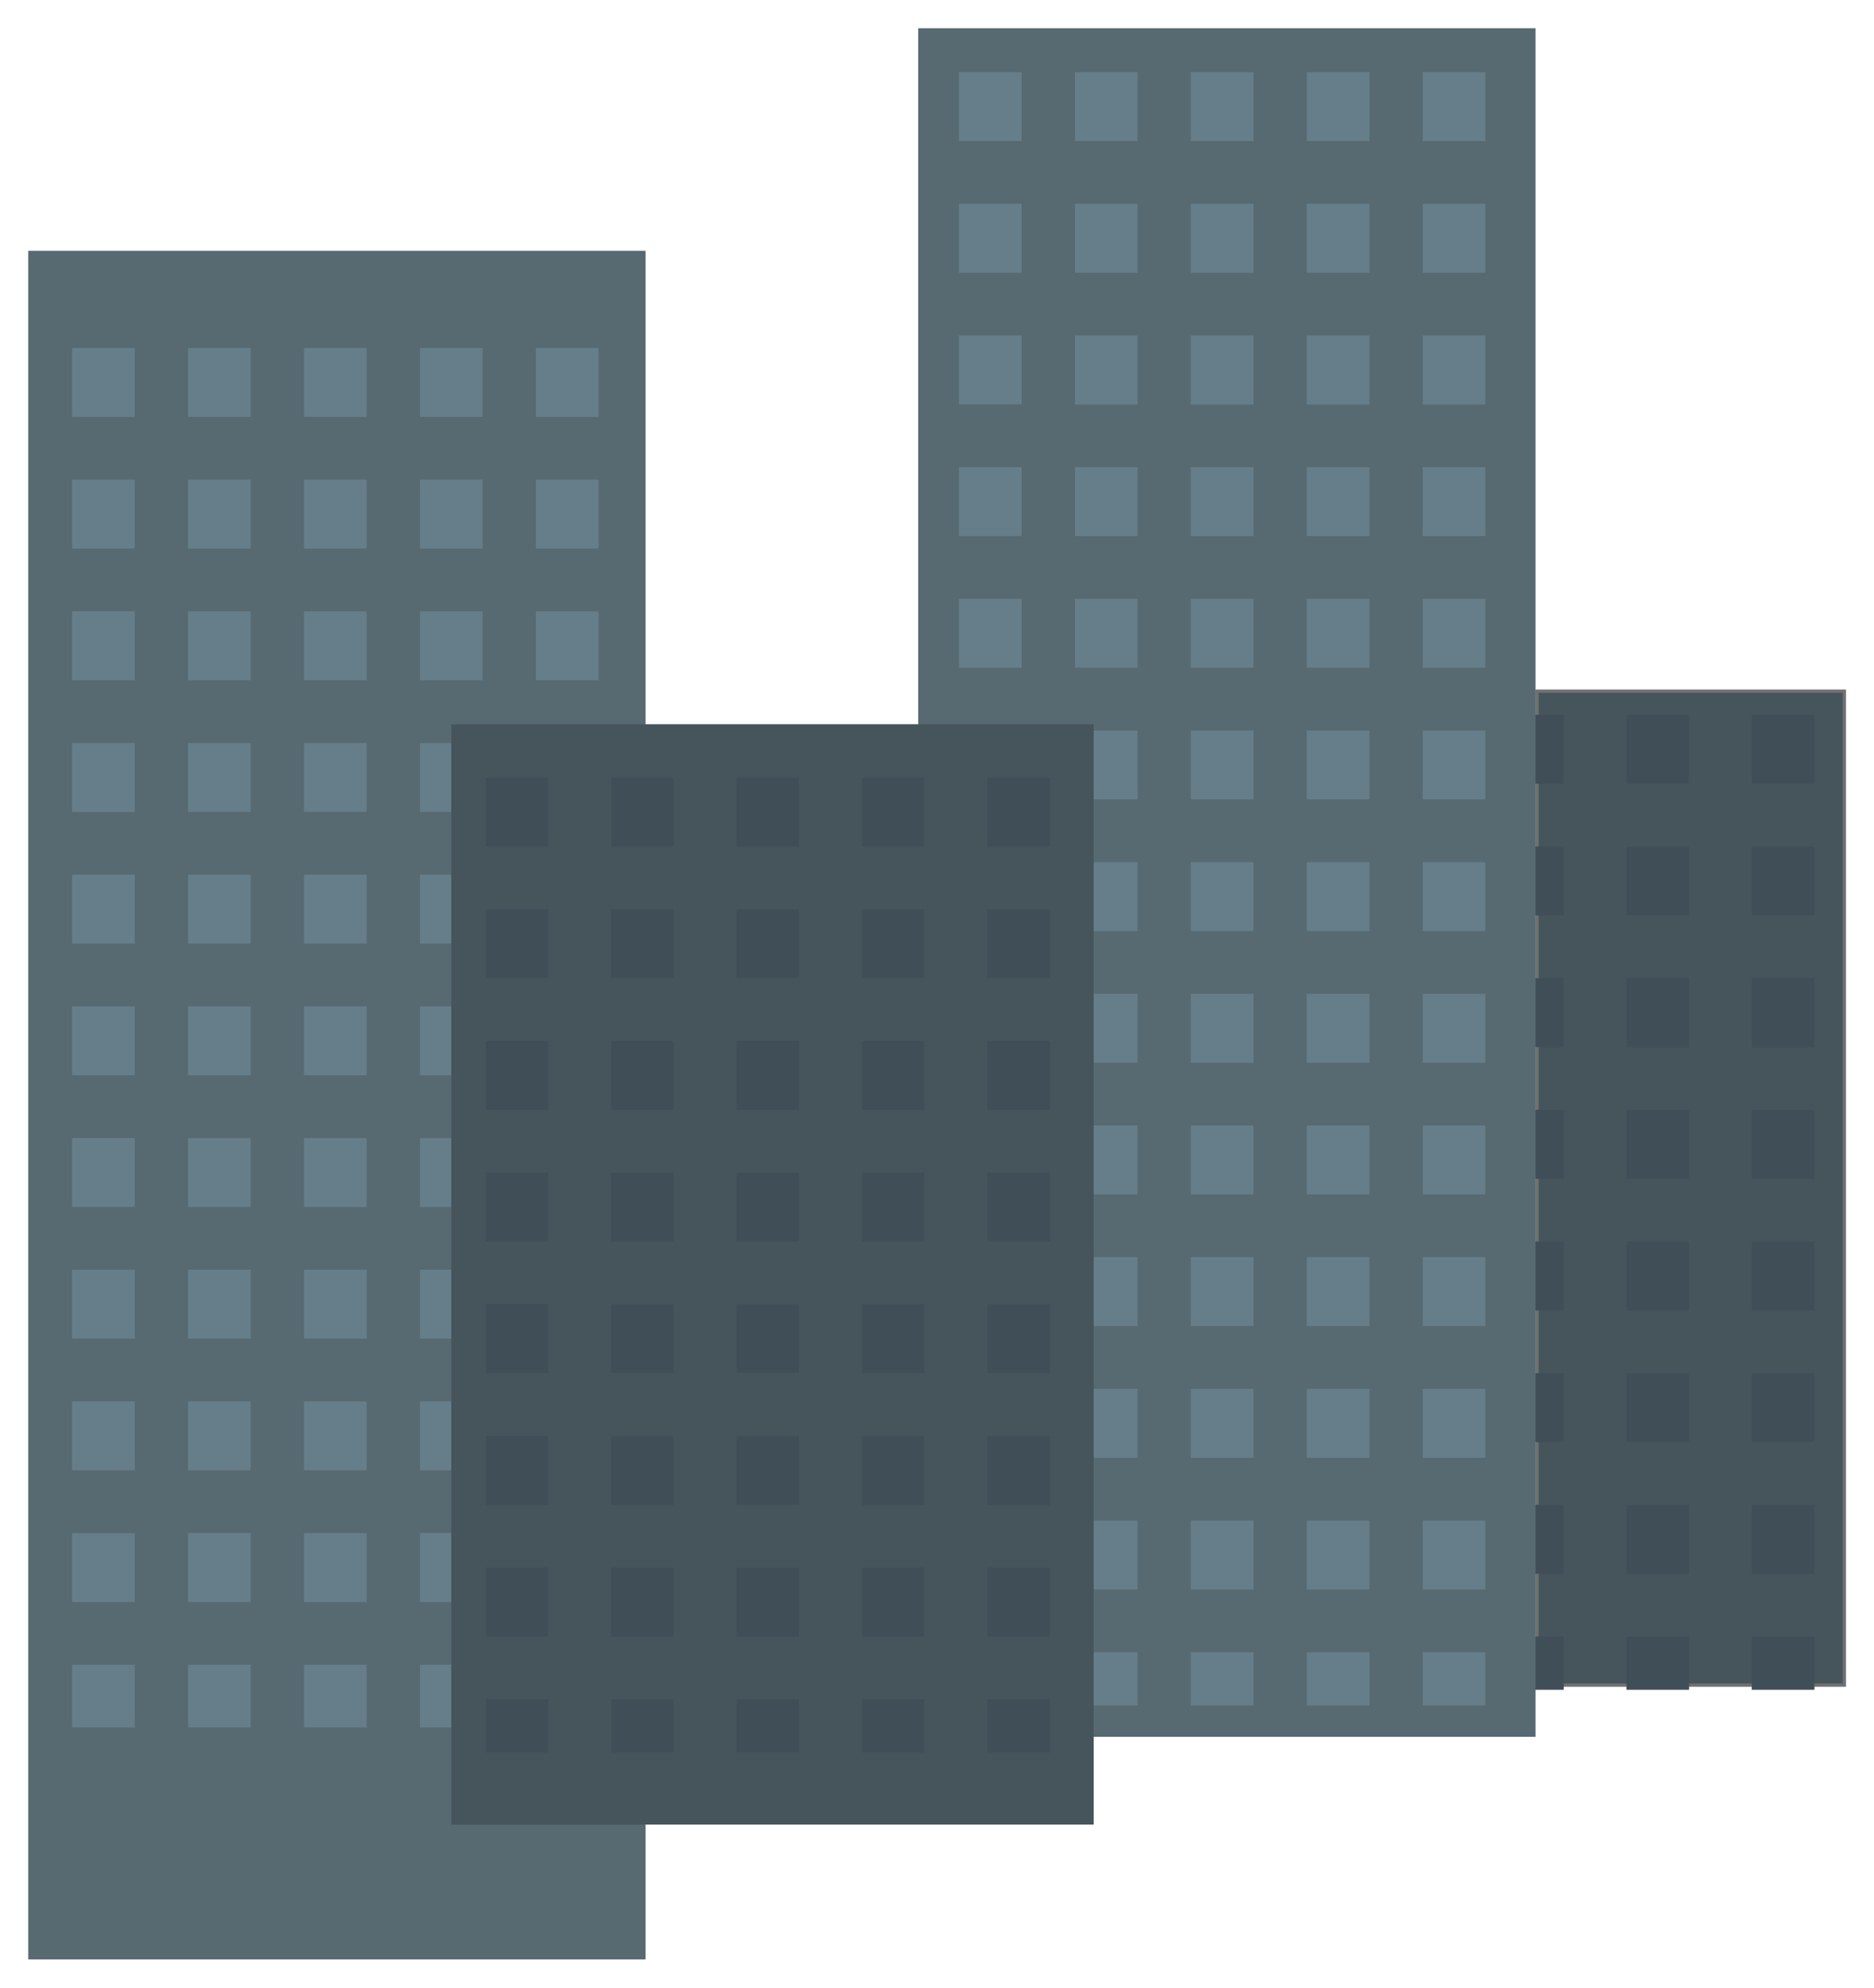 <svg xmlns="http://www.w3.org/2000/svg" xmlns:xlink="http://www.w3.org/1999/xlink" width="598" height="634" viewBox="0 0 598 634"><defs><filter id="a" x="481" y="211" width="117" height="336" filterUnits="userSpaceOnUse"><feOffset dy="3" input="SourceAlpha"/><feGaussianBlur stdDeviation="3" result="b"/><feFlood flood-opacity="0.161"/><feComposite operator="in" in2="b"/><feComposite in="SourceGraphic"/></filter><clipPath id="c"><rect width="183" height="311" fill="none"/></clipPath><filter id="d" x="0" y="71" width="215" height="563" filterUnits="userSpaceOnUse"><feOffset dy="3" input="SourceAlpha"/><feGaussianBlur stdDeviation="3" result="e"/><feFlood flood-opacity="0.161"/><feComposite operator="in" in2="e"/><feComposite in="SourceGraphic"/></filter><clipPath id="f"><rect width="171" height="440" fill="none"/></clipPath><filter id="g" x="284" y="0" width="215" height="563" filterUnits="userSpaceOnUse"><feOffset dy="3" input="SourceAlpha"/><feGaussianBlur stdDeviation="3" result="h"/><feFlood flood-opacity="0.161"/><feComposite operator="in" in2="h"/><feComposite in="SourceGraphic"/></filter><clipPath id="i"><rect width="171" height="521" fill="none"/></clipPath><filter id="j" x="135" y="222" width="223" height="369" filterUnits="userSpaceOnUse"><feOffset dy="3" input="SourceAlpha"/><feGaussianBlur stdDeviation="3" result="k"/><feFlood flood-opacity="0.161"/><feComposite operator="in" in2="k"/><feComposite in="SourceGraphic"/></filter></defs><g transform="translate(-1333 -208)"><g transform="matrix(1, 0, 0, 1, 1333, 208)" filter="url(#a)"><g transform="translate(490 217)" fill="#46555c" stroke="#707070" stroke-width="1"><rect width="99" height="318" stroke="none"/><rect x="0.5" y="0.5" width="98" height="317" fill="none"/></g></g><g transform="translate(1732 436)" clip-path="url(#c)"><g transform="translate(-1356 -319)"><rect width="20" height="22" transform="translate(1356 319)" fill="#404f57"/></g><g transform="translate(-1316 -319)"><rect width="20" height="22" transform="translate(1356 319)" fill="#404f57"/></g><g transform="translate(-1276 -319)"><rect width="20" height="22" transform="translate(1356 319)" fill="#404f57"/></g><g transform="translate(-1236 -319)"><rect width="20" height="22" transform="translate(1356 319)" fill="#404f57"/></g><g transform="translate(-1196 -319)"><rect width="20" height="22" transform="translate(1356 319)" fill="#404f57"/></g><g transform="translate(-1356 -277)"><rect width="20" height="22" transform="translate(1356 319)" fill="#404f57"/></g><g transform="translate(-1316 -277)"><rect width="20" height="22" transform="translate(1356 319)" fill="#404f57"/></g><g transform="translate(-1276 -277)"><rect width="20" height="22" transform="translate(1356 319)" fill="#404f57"/></g><g transform="translate(-1236 -277)"><rect width="20" height="22" transform="translate(1356 319)" fill="#404f57"/></g><g transform="translate(-1196 -277)"><rect width="20" height="22" transform="translate(1356 319)" fill="#404f57"/></g><g transform="translate(-1356 -235)"><rect width="20" height="22" transform="translate(1356 319)" fill="#404f57"/></g><g transform="translate(-1316 -235)"><rect width="20" height="22" transform="translate(1356 319)" fill="#404f57"/></g><g transform="translate(-1276 -235)"><rect width="20" height="22" transform="translate(1356 319)" fill="#404f57"/></g><g transform="translate(-1236 -235)"><rect width="20" height="22" transform="translate(1356 319)" fill="#404f57"/></g><g transform="translate(-1196 -235)"><rect width="20" height="22" transform="translate(1356 319)" fill="#404f57"/></g><g transform="translate(-1356 -193)"><rect width="20" height="22" transform="translate(1356 319)" fill="#404f57"/></g><g transform="translate(-1316 -193)"><rect width="20" height="22" transform="translate(1356 319)" fill="#404f57"/></g><g transform="translate(-1276 -193)"><rect width="20" height="22" transform="translate(1356 319)" fill="#404f57"/></g><g transform="translate(-1236 -193)"><rect width="20" height="22" transform="translate(1356 319)" fill="#404f57"/></g><g transform="translate(-1196 -193)"><rect width="20" height="22" transform="translate(1356 319)" fill="#404f57"/></g><g transform="translate(-1356 -151)"><rect width="20" height="22" transform="translate(1356 319)" fill="#404f57"/></g><g transform="translate(-1316 -151)"><rect width="20" height="22" transform="translate(1356 319)" fill="#404f57"/></g><g transform="translate(-1276 -151)"><rect width="20" height="22" transform="translate(1356 319)" fill="#404f57"/></g><g transform="translate(-1236 -151)"><rect width="20" height="22" transform="translate(1356 319)" fill="#404f57"/></g><g transform="translate(-1196 -151)"><rect width="20" height="22" transform="translate(1356 319)" fill="#404f57"/></g><g transform="translate(-1356 -109)"><rect width="20" height="22" transform="translate(1356 319)" fill="#404f57"/></g><g transform="translate(-1316 -109)"><rect width="20" height="22" transform="translate(1356 319)" fill="#404f57"/></g><g transform="translate(-1276 -109)"><rect width="20" height="22" transform="translate(1356 319)" fill="#404f57"/></g><g transform="translate(-1236 -109)"><rect width="20" height="22" transform="translate(1356 319)" fill="#404f57"/></g><g transform="translate(-1196 -109)"><rect width="20" height="22" transform="translate(1356 319)" fill="#404f57"/></g><g transform="translate(-1356 -67)"><rect width="20" height="22" transform="translate(1356 319)" fill="#404f57"/></g><g transform="translate(-1316 -67)"><rect width="20" height="22" transform="translate(1356 319)" fill="#404f57"/></g><g transform="translate(-1276 -67)"><rect width="20" height="22" transform="translate(1356 319)" fill="#404f57"/></g><g transform="translate(-1236 -67)"><rect width="20" height="22" transform="translate(1356 319)" fill="#404f57"/></g><g transform="translate(-1196 -67)"><rect width="20" height="22" transform="translate(1356 319)" fill="#404f57"/></g><g transform="translate(-1356 -25)"><rect width="20" height="22" transform="translate(1356 319)" fill="#404f57"/></g><g transform="translate(-1316 -25)"><rect width="20" height="22" transform="translate(1356 319)" fill="#404f57"/></g><g transform="translate(-1276 -25)"><rect width="20" height="22" transform="translate(1356 319)" fill="#404f57"/></g><g transform="translate(-1236 -25)"><rect width="20" height="22" transform="translate(1356 319)" fill="#404f57"/></g><g transform="translate(-1196 -25)"><rect width="20" height="22" transform="translate(1356 319)" fill="#404f57"/></g></g><g transform="matrix(1, 0, 0, 1, 1333, 208)" filter="url(#d)"><rect width="197" height="545" transform="translate(9 77)" fill="#576971"/></g><g transform="translate(1356 319)" clip-path="url(#f)"><g transform="translate(-1356 -319)"><rect width="20" height="22" transform="translate(1356 319)" fill="#667e89"/></g><g transform="translate(-1319 -319)"><rect width="20" height="22" transform="translate(1356 319)" fill="#667e89"/></g><g transform="translate(-1282 -319)"><rect width="20" height="22" transform="translate(1356 319)" fill="#667e89"/></g><g transform="translate(-1245 -319)"><rect width="20" height="22" transform="translate(1356 319)" fill="#667e89"/></g><g transform="translate(-1208 -319)"><rect width="20" height="22" transform="translate(1356 319)" fill="#667e89"/></g><g transform="translate(-1356 -277)"><rect width="20" height="22" transform="translate(1356 319)" fill="#667e89"/></g><g transform="translate(-1319 -277)"><rect width="20" height="22" transform="translate(1356 319)" fill="#667e89"/></g><g transform="translate(-1282 -277)"><rect width="20" height="22" transform="translate(1356 319)" fill="#667e89"/></g><g transform="translate(-1245 -277)"><rect width="20" height="22" transform="translate(1356 319)" fill="#667e89"/></g><g transform="translate(-1208 -277)"><rect width="20" height="22" transform="translate(1356 319)" fill="#667e89"/></g><g transform="translate(-1356 -235)"><rect width="20" height="22" transform="translate(1356 319)" fill="#667e89"/></g><g transform="translate(-1319 -235)"><rect width="20" height="22" transform="translate(1356 319)" fill="#667e89"/></g><g transform="translate(-1282 -235)"><rect width="20" height="22" transform="translate(1356 319)" fill="#667e89"/></g><g transform="translate(-1245 -235)"><rect width="20" height="22" transform="translate(1356 319)" fill="#667e89"/></g><g transform="translate(-1208 -235)"><rect width="20" height="22" transform="translate(1356 319)" fill="#667e89"/></g><g transform="translate(-1356 -193)"><rect width="20" height="22" transform="translate(1356 319)" fill="#667e89"/></g><g transform="translate(-1319 -193)"><rect width="20" height="22" transform="translate(1356 319)" fill="#667e89"/></g><g transform="translate(-1282 -193)"><rect width="20" height="22" transform="translate(1356 319)" fill="#667e89"/></g><g transform="translate(-1245 -193)"><rect width="20" height="22" transform="translate(1356 319)" fill="#667e89"/></g><g transform="translate(-1208 -193)"><rect width="20" height="22" transform="translate(1356 319)" fill="#667e89"/></g><g transform="translate(-1356 -151)"><rect width="20" height="22" transform="translate(1356 319)" fill="#667e89"/></g><g transform="translate(-1319 -151)"><rect width="20" height="22" transform="translate(1356 319)" fill="#667e89"/></g><g transform="translate(-1282 -151)"><rect width="20" height="22" transform="translate(1356 319)" fill="#667e89"/></g><g transform="translate(-1245 -151)"><rect width="20" height="22" transform="translate(1356 319)" fill="#667e89"/></g><g transform="translate(-1208 -151)"><rect width="20" height="22" transform="translate(1356 319)" fill="#667e89"/></g><g transform="translate(-1356 -109)"><rect width="20" height="22" transform="translate(1356 319)" fill="#667e89"/></g><g transform="translate(-1319 -109)"><rect width="20" height="22" transform="translate(1356 319)" fill="#667e89"/></g><g transform="translate(-1282 -109)"><rect width="20" height="22" transform="translate(1356 319)" fill="#667e89"/></g><g transform="translate(-1245 -109)"><rect width="20" height="22" transform="translate(1356 319)" fill="#667e89"/></g><g transform="translate(-1208 -109)"><rect width="20" height="22" transform="translate(1356 319)" fill="#667e89"/></g><g transform="translate(-1356 -67)"><rect width="20" height="22" transform="translate(1356 319)" fill="#667e89"/></g><g transform="translate(-1319 -67)"><rect width="20" height="22" transform="translate(1356 319)" fill="#667e89"/></g><g transform="translate(-1282 -67)"><rect width="20" height="22" transform="translate(1356 319)" fill="#667e89"/></g><g transform="translate(-1245 -67)"><rect width="20" height="22" transform="translate(1356 319)" fill="#667e89"/></g><g transform="translate(-1208 -67)"><rect width="20" height="22" transform="translate(1356 319)" fill="#667e89"/></g><g transform="translate(-1356 -25)"><rect width="20" height="22" transform="translate(1356 319)" fill="#667e89"/></g><g transform="translate(-1319 -25)"><rect width="20" height="22" transform="translate(1356 319)" fill="#667e89"/></g><g transform="translate(-1282 -25)"><rect width="20" height="22" transform="translate(1356 319)" fill="#667e89"/></g><g transform="translate(-1245 -25)"><rect width="20" height="22" transform="translate(1356 319)" fill="#667e89"/></g><g transform="translate(-1208 -25)"><rect width="20" height="22" transform="translate(1356 319)" fill="#667e89"/></g><g transform="translate(-1356 17)"><rect width="20" height="22" transform="translate(1356 319)" fill="#667e89"/></g><g transform="translate(-1319 17)"><rect width="20" height="22" transform="translate(1356 319)" fill="#667e89"/></g><g transform="translate(-1282 17)"><rect width="20" height="22" transform="translate(1356 319)" fill="#667e89"/></g><g transform="translate(-1245 17)"><rect width="20" height="22" transform="translate(1356 319)" fill="#667e89"/></g><g transform="translate(-1208 17)"><rect width="20" height="22" transform="translate(1356 319)" fill="#667e89"/></g><g transform="translate(-1356 59)"><rect width="20" height="22" transform="translate(1356 319)" fill="#667e89"/></g><g transform="translate(-1319 59)"><rect width="20" height="22" transform="translate(1356 319)" fill="#667e89"/></g><g transform="translate(-1282 59)"><rect width="20" height="22" transform="translate(1356 319)" fill="#667e89"/></g><g transform="translate(-1245 59)"><rect width="20" height="22" transform="translate(1356 319)" fill="#667e89"/></g><g transform="translate(-1208 59)"><rect width="20" height="22" transform="translate(1356 319)" fill="#667e89"/></g><g transform="translate(-1356 101)"><rect width="20" height="22" transform="translate(1356 319)" fill="#667e89"/></g><g transform="translate(-1319 101)"><rect width="20" height="22" transform="translate(1356 319)" fill="#667e89"/></g><g transform="translate(-1282 101)"><rect width="20" height="22" transform="translate(1356 319)" fill="#667e89"/></g><g transform="translate(-1245 101)"><rect width="20" height="22" transform="translate(1356 319)" fill="#667e89"/></g><g transform="translate(-1208 101)"><rect width="20" height="22" transform="translate(1356 319)" fill="#667e89"/></g></g><g transform="matrix(1, 0, 0, 1, 1333, 208)" filter="url(#g)"><rect width="197" height="545" transform="translate(293 6)" fill="#576971"/></g><g transform="translate(1639 231)" clip-path="url(#i)"><g transform="translate(-1356 -319)"><rect width="20" height="22" transform="translate(1356 319)" fill="#667e89"/></g><g transform="translate(-1319 -319)"><rect width="20" height="22" transform="translate(1356 319)" fill="#667e89"/></g><g transform="translate(-1282 -319)"><rect width="20" height="22" transform="translate(1356 319)" fill="#667e89"/></g><g transform="translate(-1245 -319)"><rect width="20" height="22" transform="translate(1356 319)" fill="#667e89"/></g><g transform="translate(-1208 -319)"><rect width="20" height="22" transform="translate(1356 319)" fill="#667e89"/></g><g transform="translate(-1356 -277)"><rect width="20" height="22" transform="translate(1356 319)" fill="#667e89"/></g><g transform="translate(-1319 -277)"><rect width="20" height="22" transform="translate(1356 319)" fill="#667e89"/></g><g transform="translate(-1282 -277)"><rect width="20" height="22" transform="translate(1356 319)" fill="#667e89"/></g><g transform="translate(-1245 -277)"><rect width="20" height="22" transform="translate(1356 319)" fill="#667e89"/></g><g transform="translate(-1208 -277)"><rect width="20" height="22" transform="translate(1356 319)" fill="#667e89"/></g><g transform="translate(-1356 -235)"><rect width="20" height="22" transform="translate(1356 319)" fill="#667e89"/></g><g transform="translate(-1319 -235)"><rect width="20" height="22" transform="translate(1356 319)" fill="#667e89"/></g><g transform="translate(-1282 -235)"><rect width="20" height="22" transform="translate(1356 319)" fill="#667e89"/></g><g transform="translate(-1245 -235)"><rect width="20" height="22" transform="translate(1356 319)" fill="#667e89"/></g><g transform="translate(-1208 -235)"><rect width="20" height="22" transform="translate(1356 319)" fill="#667e89"/></g><g transform="translate(-1356 -193)"><rect width="20" height="22" transform="translate(1356 319)" fill="#667e89"/></g><g transform="translate(-1319 -193)"><rect width="20" height="22" transform="translate(1356 319)" fill="#667e89"/></g><g transform="translate(-1282 -193)"><rect width="20" height="22" transform="translate(1356 319)" fill="#667e89"/></g><g transform="translate(-1245 -193)"><rect width="20" height="22" transform="translate(1356 319)" fill="#667e89"/></g><g transform="translate(-1208 -193)"><rect width="20" height="22" transform="translate(1356 319)" fill="#667e89"/></g><g transform="translate(-1356 -151)"><rect width="20" height="22" transform="translate(1356 319)" fill="#667e89"/></g><g transform="translate(-1319 -151)"><rect width="20" height="22" transform="translate(1356 319)" fill="#667e89"/></g><g transform="translate(-1282 -151)"><rect width="20" height="22" transform="translate(1356 319)" fill="#667e89"/></g><g transform="translate(-1245 -151)"><rect width="20" height="22" transform="translate(1356 319)" fill="#667e89"/></g><g transform="translate(-1208 -151)"><rect width="20" height="22" transform="translate(1356 319)" fill="#667e89"/></g><g transform="translate(-1356 -109)"><rect width="20" height="22" transform="translate(1356 319)" fill="#667e89"/></g><g transform="translate(-1319 -109)"><rect width="20" height="22" transform="translate(1356 319)" fill="#667e89"/></g><g transform="translate(-1282 -109)"><rect width="20" height="22" transform="translate(1356 319)" fill="#667e89"/></g><g transform="translate(-1245 -109)"><rect width="20" height="22" transform="translate(1356 319)" fill="#667e89"/></g><g transform="translate(-1208 -109)"><rect width="20" height="22" transform="translate(1356 319)" fill="#667e89"/></g><g transform="translate(-1356 -67)"><rect width="20" height="22" transform="translate(1356 319)" fill="#667e89"/></g><g transform="translate(-1319 -67)"><rect width="20" height="22" transform="translate(1356 319)" fill="#667e89"/></g><g transform="translate(-1282 -67)"><rect width="20" height="22" transform="translate(1356 319)" fill="#667e89"/></g><g transform="translate(-1245 -67)"><rect width="20" height="22" transform="translate(1356 319)" fill="#667e89"/></g><g transform="translate(-1208 -67)"><rect width="20" height="22" transform="translate(1356 319)" fill="#667e89"/></g><g transform="translate(-1356 -25)"><rect width="20" height="22" transform="translate(1356 319)" fill="#667e89"/></g><g transform="translate(-1319 -25)"><rect width="20" height="22" transform="translate(1356 319)" fill="#667e89"/></g><g transform="translate(-1282 -25)"><rect width="20" height="22" transform="translate(1356 319)" fill="#667e89"/></g><g transform="translate(-1245 -25)"><rect width="20" height="22" transform="translate(1356 319)" fill="#667e89"/></g><g transform="translate(-1208 -25)"><rect width="20" height="22" transform="translate(1356 319)" fill="#667e89"/></g><g transform="translate(-1356 17)"><rect width="20" height="22" transform="translate(1356 319)" fill="#667e89"/></g><g transform="translate(-1319 17)"><rect width="20" height="22" transform="translate(1356 319)" fill="#667e89"/></g><g transform="translate(-1282 17)"><rect width="20" height="22" transform="translate(1356 319)" fill="#667e89"/></g><g transform="translate(-1245 17)"><rect width="20" height="22" transform="translate(1356 319)" fill="#667e89"/></g><g transform="translate(-1208 17)"><rect width="20" height="22" transform="translate(1356 319)" fill="#667e89"/></g><g transform="translate(-1356 59)"><rect width="20" height="22" transform="translate(1356 319)" fill="#667e89"/></g><g transform="translate(-1319 59)"><rect width="20" height="22" transform="translate(1356 319)" fill="#667e89"/></g><g transform="translate(-1282 59)"><rect width="20" height="22" transform="translate(1356 319)" fill="#667e89"/></g><g transform="translate(-1245 59)"><rect width="20" height="22" transform="translate(1356 319)" fill="#667e89"/></g><g transform="translate(-1208 59)"><rect width="20" height="22" transform="translate(1356 319)" fill="#667e89"/></g><g transform="translate(-1356 101)"><rect width="20" height="22" transform="translate(1356 319)" fill="#667e89"/></g><g transform="translate(-1319 101)"><rect width="20" height="22" transform="translate(1356 319)" fill="#667e89"/></g><g transform="translate(-1282 101)"><rect width="20" height="22" transform="translate(1356 319)" fill="#667e89"/></g><g transform="translate(-1245 101)"><rect width="20" height="22" transform="translate(1356 319)" fill="#667e89"/></g><g transform="translate(-1208 101)"><rect width="20" height="22" transform="translate(1356 319)" fill="#667e89"/></g><g transform="translate(-1356 143)"><rect width="20" height="22" transform="translate(1356 319)" fill="#667e89"/></g><g transform="translate(-1319 143)"><rect width="20" height="22" transform="translate(1356 319)" fill="#667e89"/></g><g transform="translate(-1282 143)"><rect width="20" height="22" transform="translate(1356 319)" fill="#667e89"/></g><g transform="translate(-1245 143)"><rect width="20" height="22" transform="translate(1356 319)" fill="#667e89"/></g><g transform="translate(-1208 143)"><rect width="20" height="22" transform="translate(1356 319)" fill="#667e89"/></g><g transform="translate(-1356 185)"><rect width="20" height="22" transform="translate(1356 319)" fill="#667e89"/></g><g transform="translate(-1319 185)"><rect width="20" height="22" transform="translate(1356 319)" fill="#667e89"/></g><g transform="translate(-1282 185)"><rect width="20" height="22" transform="translate(1356 319)" fill="#667e89"/></g><g transform="translate(-1245 185)"><rect width="20" height="22" transform="translate(1356 319)" fill="#667e89"/></g><g transform="translate(-1208 185)"><rect width="20" height="22" transform="translate(1356 319)" fill="#667e89"/></g></g><g transform="matrix(1, 0, 0, 1, 1333, 208)" filter="url(#j)"><rect width="205" height="351" transform="translate(144 228)" fill="#46555c"/></g><g transform="translate(1488 456)" clip-path="url(#c)"><g transform="translate(-1356 -319)"><rect width="20" height="22" transform="translate(1356 319)" fill="#404f57"/></g><g transform="translate(-1316 -319)"><rect width="20" height="22" transform="translate(1356 319)" fill="#404f57"/></g><g transform="translate(-1276 -319)"><rect width="20" height="22" transform="translate(1356 319)" fill="#404f57"/></g><g transform="translate(-1236 -319)"><rect width="20" height="22" transform="translate(1356 319)" fill="#404f57"/></g><g transform="translate(-1196 -319)"><rect width="20" height="22" transform="translate(1356 319)" fill="#404f57"/></g><g transform="translate(-1356 -277)"><rect width="20" height="22" transform="translate(1356 319)" fill="#404f57"/></g><g transform="translate(-1316 -277)"><rect width="20" height="22" transform="translate(1356 319)" fill="#404f57"/></g><g transform="translate(-1276 -277)"><rect width="20" height="22" transform="translate(1356 319)" fill="#404f57"/></g><g transform="translate(-1236 -277)"><rect width="20" height="22" transform="translate(1356 319)" fill="#404f57"/></g><g transform="translate(-1196 -277)"><rect width="20" height="22" transform="translate(1356 319)" fill="#404f57"/></g><g transform="translate(-1356 -235)"><rect width="20" height="22" transform="translate(1356 319)" fill="#404f57"/></g><g transform="translate(-1316 -235)"><rect width="20" height="22" transform="translate(1356 319)" fill="#404f57"/></g><g transform="translate(-1276 -235)"><rect width="20" height="22" transform="translate(1356 319)" fill="#404f57"/></g><g transform="translate(-1236 -235)"><rect width="20" height="22" transform="translate(1356 319)" fill="#404f57"/></g><g transform="translate(-1196 -235)"><rect width="20" height="22" transform="translate(1356 319)" fill="#404f57"/></g><g transform="translate(-1356 -193)"><rect width="20" height="22" transform="translate(1356 319)" fill="#404f57"/></g><g transform="translate(-1316 -193)"><rect width="20" height="22" transform="translate(1356 319)" fill="#404f57"/></g><g transform="translate(-1276 -193)"><rect width="20" height="22" transform="translate(1356 319)" fill="#404f57"/></g><g transform="translate(-1236 -193)"><rect width="20" height="22" transform="translate(1356 319)" fill="#404f57"/></g><g transform="translate(-1196 -193)"><rect width="20" height="22" transform="translate(1356 319)" fill="#404f57"/></g><g transform="translate(-1356 -151)"><rect width="20" height="22" transform="translate(1356 319)" fill="#404f57"/></g><g transform="translate(-1316 -151)"><rect width="20" height="22" transform="translate(1356 319)" fill="#404f57"/></g><g transform="translate(-1276 -151)"><rect width="20" height="22" transform="translate(1356 319)" fill="#404f57"/></g><g transform="translate(-1236 -151)"><rect width="20" height="22" transform="translate(1356 319)" fill="#404f57"/></g><g transform="translate(-1196 -151)"><rect width="20" height="22" transform="translate(1356 319)" fill="#404f57"/></g><g transform="translate(-1356 -109)"><rect width="20" height="22" transform="translate(1356 319)" fill="#404f57"/></g><g transform="translate(-1316 -109)"><rect width="20" height="22" transform="translate(1356 319)" fill="#404f57"/></g><g transform="translate(-1276 -109)"><rect width="20" height="22" transform="translate(1356 319)" fill="#404f57"/></g><g transform="translate(-1236 -109)"><rect width="20" height="22" transform="translate(1356 319)" fill="#404f57"/></g><g transform="translate(-1196 -109)"><rect width="20" height="22" transform="translate(1356 319)" fill="#404f57"/></g><g transform="translate(-1356 -67)"><rect width="20" height="22" transform="translate(1356 319)" fill="#404f57"/></g><g transform="translate(-1316 -67)"><rect width="20" height="22" transform="translate(1356 319)" fill="#404f57"/></g><g transform="translate(-1276 -67)"><rect width="20" height="22" transform="translate(1356 319)" fill="#404f57"/></g><g transform="translate(-1236 -67)"><rect width="20" height="22" transform="translate(1356 319)" fill="#404f57"/></g><g transform="translate(-1196 -67)"><rect width="20" height="22" transform="translate(1356 319)" fill="#404f57"/></g><g transform="translate(-1356 -25)"><rect width="20" height="22" transform="translate(1356 319)" fill="#404f57"/></g><g transform="translate(-1316 -25)"><rect width="20" height="22" transform="translate(1356 319)" fill="#404f57"/></g><g transform="translate(-1276 -25)"><rect width="20" height="22" transform="translate(1356 319)" fill="#404f57"/></g><g transform="translate(-1236 -25)"><rect width="20" height="22" transform="translate(1356 319)" fill="#404f57"/></g><g transform="translate(-1196 -25)"><rect width="20" height="22" transform="translate(1356 319)" fill="#404f57"/></g></g></g></svg>